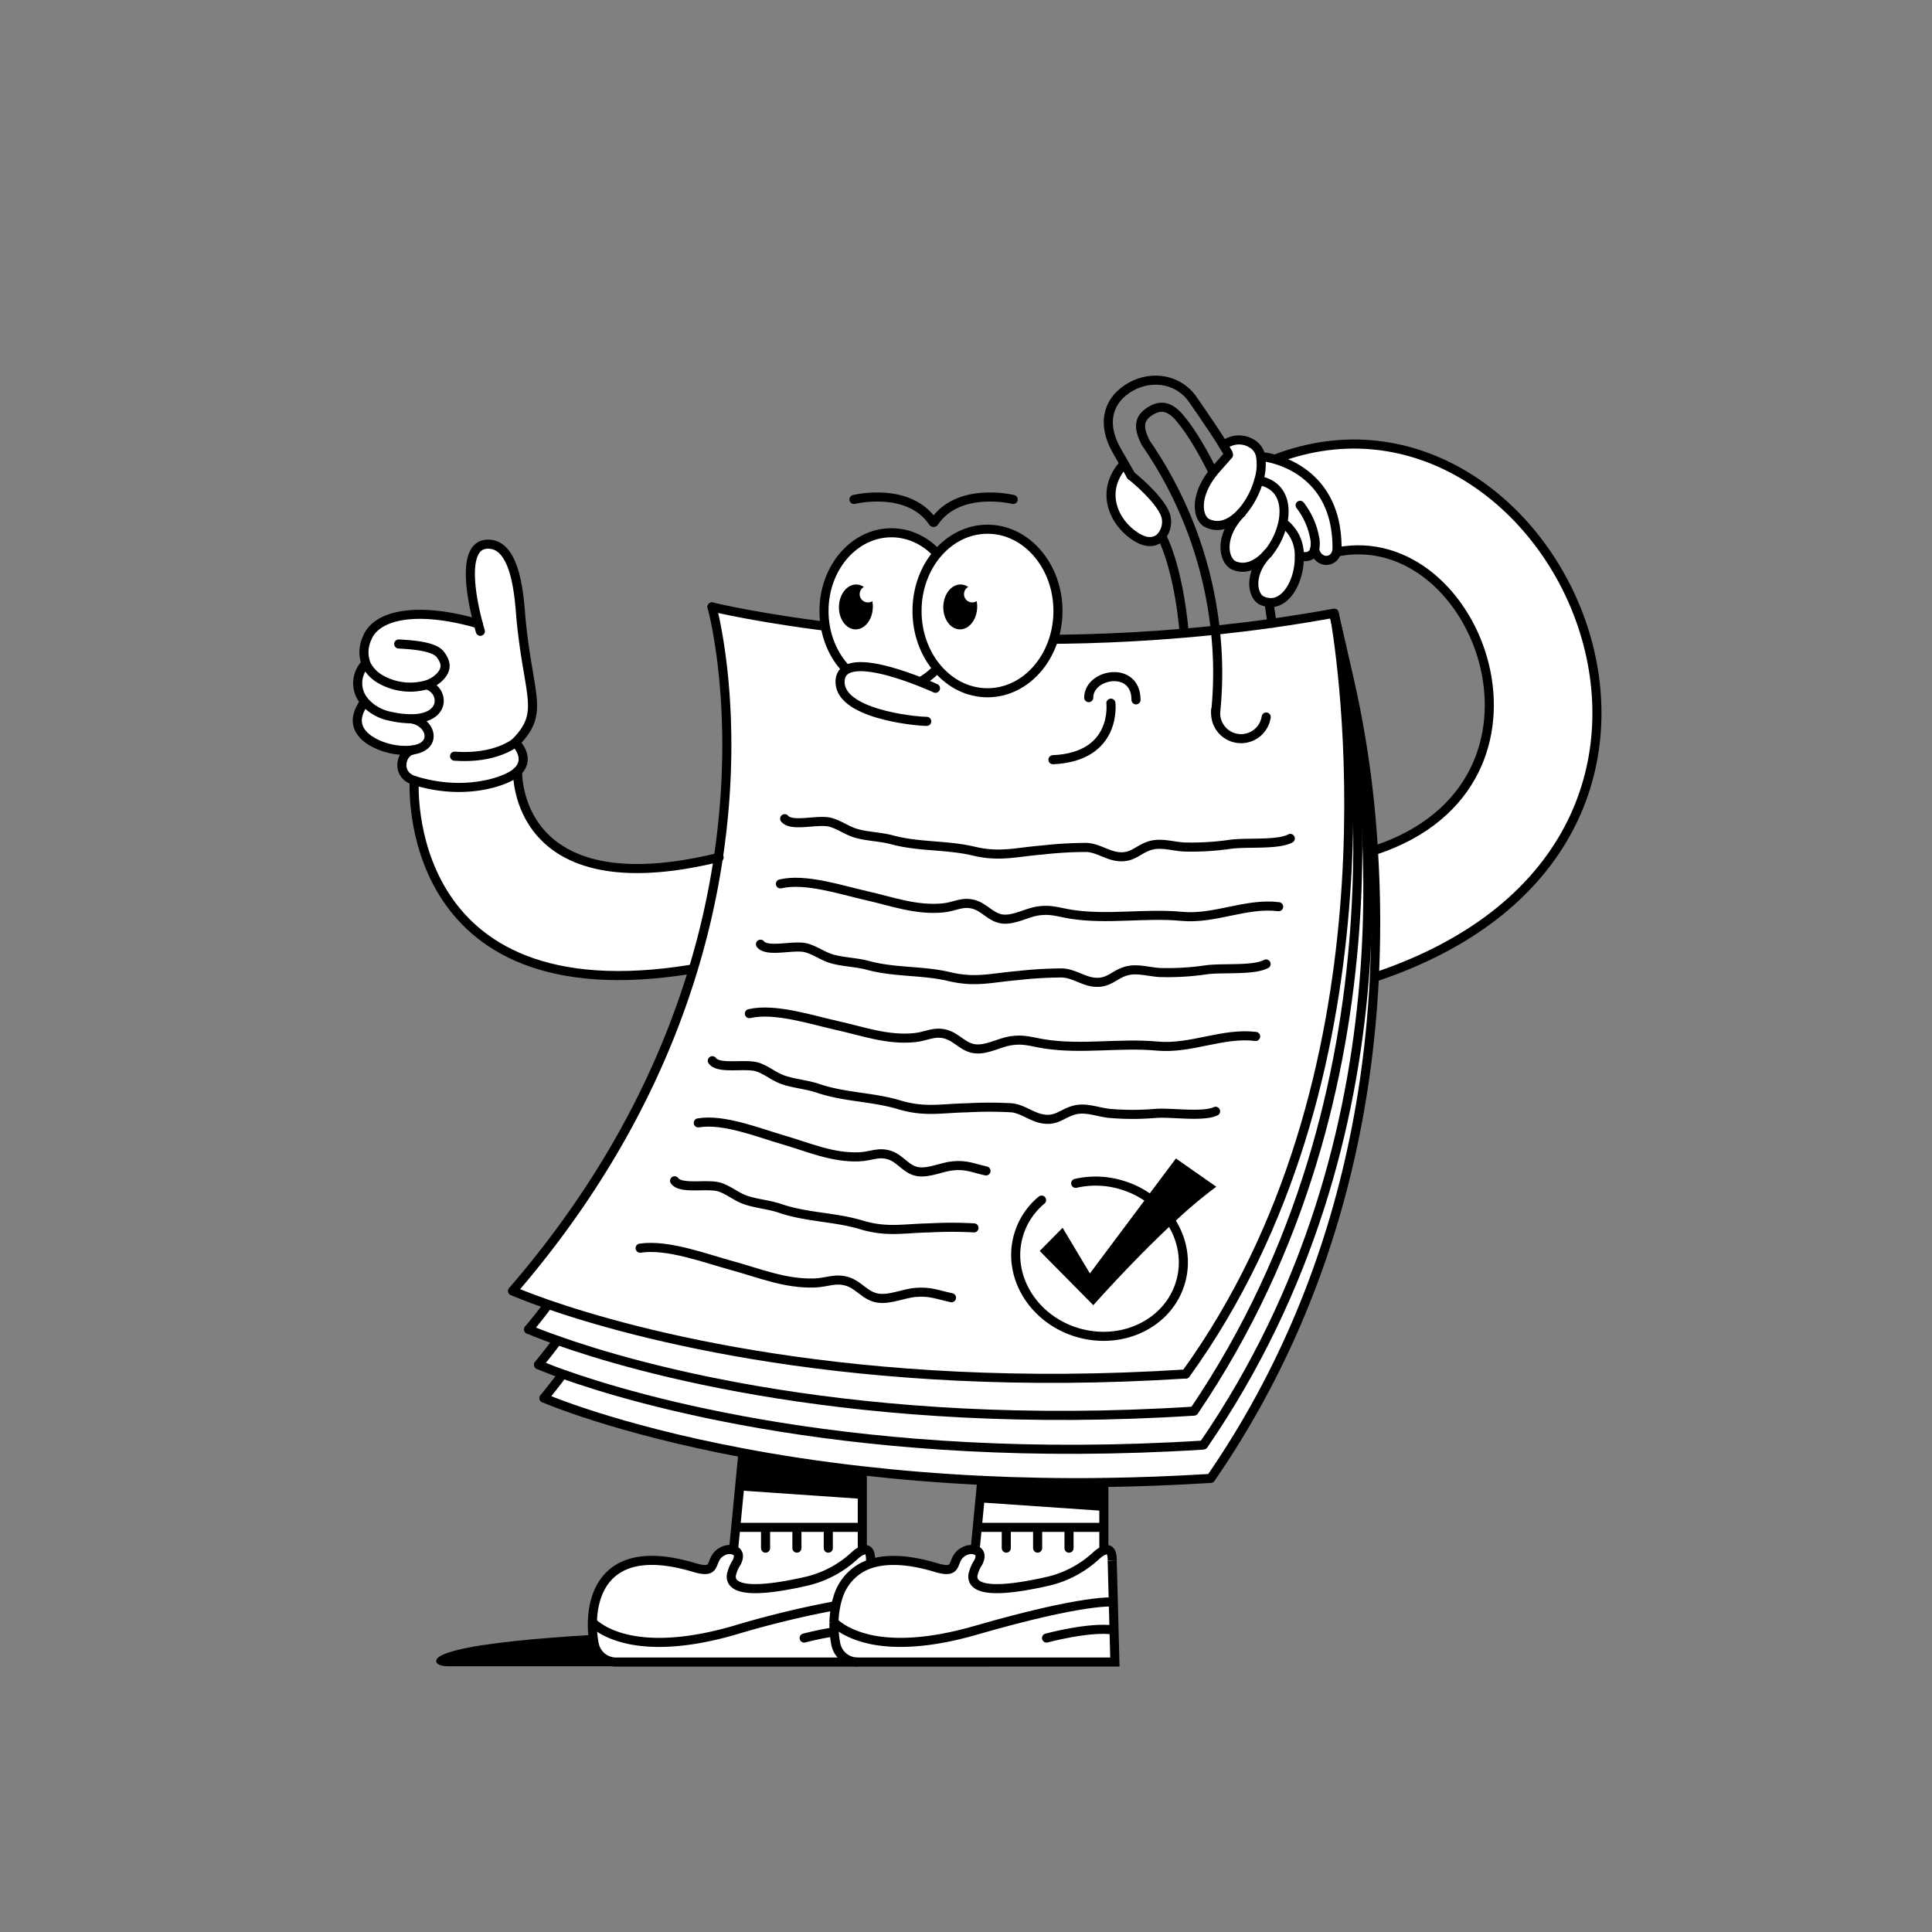 <svg id="Layer_1" data-name="Layer 1" xmlns="http://www.w3.org/2000/svg" viewBox="0 0 400 400"><rect x="0" y="0" width="400" height="400" fill="#808080" stroke="none"/><defs><style>.cls-1,.cls-4{fill:#fff;}.cls-2,.cls-3{fill:none;}.cls-2,.cls-3,.cls-4{stroke:#000;stroke-width:1.88px;}.cls-2,.cls-4{stroke-linecap:round;stroke-linejoin:round;}.cls-3{stroke-miterlimit:10;}</style></defs><title>Desk_Dudes22</title><path d="M203.75,336.72s-99.27-.5-112.34,6c-1.83.91-1.41,2.27,1.45,2.26H204.65Z"/><path class="cls-1" d="M264.13,95c57.41-21.8,105.3,78.87,20.69,107.26l-.27,0a235.41,235.41,0,0,0-.21-26.21l.48,0c41.37-13.82,21.35-67.48-8-61.7h-.14a3.25,3.25,0,0,0,.1-.85c0-12.74-8.2-16.93-12.62-18.27Z"/><path class="cls-1" d="M148.73,177.54a162,162,0,0,1-5.23,23.2l-.28-.09c-60.64,9.93-57.46-39.06-57.46-39.06,9.93,3.1,17.95.48,20.55-1.22a6.17,6.17,0,0,0,.85-.68S106.14,187.9,148.73,177.54Z"/><path class="cls-1" d="M251.62,130.48c3.86-.41,7.77-.88,11.74-1.44q6.34-.9,12.86-2.08s.1.57.28,1.65h0c2.05,12.61,13.23,94.64-31,155.87h0c-68.71,4.42-115-8.48-132-14.4-4.84-1.68-7.34-2.8-7.34-2.8,19.83-23,31.14-46,37.36-66.53a162,162,0,0,0,5.23-23.2c4.6-30.74-1.32-51.88-1.32-51.88s41.77,10.25,97.77,5.43Q248.38,130.82,251.62,130.48Z"/><path class="cls-1" d="M245.51,284.48c44.22-61.23,33-143.26,31-155.87.13.47.29,1.09.49,1.86h0c3.49,17.22,15.69,94.53-29.73,161.59l-.13.09c-69.74,4.46-116-9-131.71-14.62-3.93-1.4-6-2.3-6-2.3,1.44-1.76,2.65-3.29,4-5.05l0-.12c17.07,5.92,63.32,18.82,132,14.4Z"/><path class="cls-1" d="M278.48,137c5.3,25.38,14.91,97.79-29.25,162.12l-.11.09c-71.14,4.48-117.84-9.44-132.6-14.7-3.31-1.18-5-1.93-5-1.93,1.42-1.75,2.61-3.28,3.91-5h0c15.72,5.58,62,19.08,131.71,14.62l.13-.09C292.68,225,280.48,147.7,277,130.48,277.39,132.05,277.91,134.24,278.48,137Z"/><path class="cls-1" d="M249.23,299.1c44.16-64.33,34.55-136.74,29.25-162.12a214.52,214.52,0,0,1,5.86,39,235.41,235.41,0,0,1,.21,26.21c-1.49,31-9.59,68.61-33.81,103.79l-.1.09q-11.47.72-22.1.84c-8.89.12-17.32-.05-25.27-.43-8.88-.43-17.17-1.13-24.83-2-9.09-1-17.31-2.31-24.61-3.69-26.76-5-41.2-11.35-41.2-11.35,1.42-1.75,2.44-3,3.74-4.79l.15-.18c14.76,5.26,61.46,19.18,132.6,14.7Z"/><path class="cls-1" d="M228.54,316.22h-26.2l-.46,4.7c.87.26,1.42,1,.68,2.54a7.5,7.5,0,0,0-1.13,2.69c-.22,2.18,2.07,4.34,15.82,1.18a22.11,22.11,0,0,0,9.71-5.24,6.34,6.34,0,0,1,1.58-1.09Z"/><path class="cls-1" d="M152.62,316.22l-.29,0-.46,4.72c.87.26,1.42,1,.68,2.54a7.52,7.52,0,0,0-1.13,2.72c-.2,2.16,2.12,4.3,15.82,1.15a22.11,22.11,0,0,0,9.71-5.24,6.34,6.34,0,0,1,1.58-1.09v-4.77H152.62Z"/><path class="cls-1" d="M228.54,306.93c-8.89.12-17.32-.05-25.27-.43l-.93,9.71h26.2v-9.29Z"/><path class="cls-1" d="M178.44,304.5c-9.09-1-17.31-2.31-24.61-3.69l0,.17-1.47,15.21.29,0h25.91v-11.3Z"/><path class="cls-1" d="M230.5,331.69s-5.72-.73-28.47,5.84c-9.85,2.85-16.72,2.88-21.34,2-5-1-7.34-3-8-3.63h0a18.25,18.25,0,0,1,.38-3.48,200.19,200.19,0,0,0-21,5.1c-20.45,5.92-28-.31-29.36-1.62a20.47,20.47,0,0,0,.38,4.47,4.6,4.6,0,0,0,4.51,3.73h50l-.4,0,.4,0h53.28Zm-56.16,11.1a4.66,4.66,0,0,0,1.27.88A4.66,4.66,0,0,1,174.34,342.79Zm1.63,1a5.16,5.16,0,0,0,.77.21A5.16,5.16,0,0,1,176,343.82Z"/><path class="cls-1" d="M244.44,265.34c-2.41,8.46-11.89,13.19-21.16,10.55s-14.84-11.65-12.43-20.12a14.81,14.81,0,0,1,4.8-7.35c4.38,10.79,7.89,22.72,7.89,22.72l14.86-5.48-2.31-6.33L227,265.49,222.71,245a18.52,18.52,0,0,1,9.3.27C241.28,247.86,246.85,256.86,244.44,265.34Z"/><path d="M220,254.2l5.65,9.45,12.57-16.8,5.24-7,8.36,5.85a97.93,97.93,0,0,0-8.68,7.3c-8.54,7.91-16.78,17.23-16.78,17.23L215.26,259Z"/><path class="cls-1" d="M230.27,323.1c0-2.16-.74-2.54-1.73-2.11a6.34,6.34,0,0,0-1.58,1.09,22.11,22.11,0,0,1-9.71,5.24c-13.75,3.16-16,1-15.82-1.18a7.5,7.5,0,0,1,1.13-2.69c.74-1.5.19-2.28-.68-2.54A3.09,3.09,0,0,0,200,321c-3.62,1.49-.74,5.15-6.2,3.51-6-1.79-10.34-1.82-13.48-.8a11.65,11.65,0,0,0-1.75.74,10.58,10.58,0,0,0-5.11,6.48c-.15.49-.27,1-.37,1.47a18.25,18.25,0,0,0-.38,3.48h0c.68.68,3.05,2.68,8,3.63,4.62.87,11.49.84,21.34-2,22.75-6.57,28.47-5.84,28.47-5.84Z"/><path class="cls-1" d="M180.26,323.1c0-2.16-.74-2.54-1.73-2.11a6.34,6.34,0,0,0-1.58,1.09,22.11,22.11,0,0,1-9.71,5.24c-13.7,3.15-16,1-15.82-1.15h0l.5-5.25A3.09,3.09,0,0,0,150,321c-3.62,1.49-.74,5.15-6.2,3.51-17.12-5.14-21,4.18-21.09,11.37,1.32,1.31,8.91,7.54,29.36,1.62a200.19,200.19,0,0,1,21-5.1c.1-.49.22-1,.37-1.47a10.58,10.58,0,0,1,5.11-6.48,11.65,11.65,0,0,1,1.75-.74Z"/><path class="cls-1" d="M151.87,320.91c.87.26,1.42,1,.68,2.54a7.52,7.52,0,0,0-1.13,2.72h0Z"/><path class="cls-1" d="M259.18,91.85a3.73,3.73,0,0,1,1.84,2.8,11.17,11.17,0,0,1-.41,4.83,17.06,17.06,0,0,1-3.55,6.62l0,0-.36.38c-1.94,2-4.32,3-6.7,1.83-2-1-3-5.62,1.61-11l2.77-3.14-.1-.36c-.26-.46-.57-1-.93-1.58h0A5,5,0,0,1,259.18,91.85Z"/><path class="cls-1" d="M264.2,95.16a15.33,15.33,0,0,0-2.75-.59l-.43.08a11.17,11.17,0,0,1-.41,4.83,17.06,17.06,0,0,1-3.55,6.62l0,0a4.27,4.27,0,0,1-.36.38c-4.5,4.93-3.18,9.58-1.24,10.5,2.27,1.08,4.68,0,6.6-2l.42-.46a6,6,0,0,1-.42.46c-3.74,4.34-2.55,8.45-.85,9.26a4.69,4.69,0,0,0,1.53.44c3.72.35,6.39-4.77,6.27-9.58h.48s2.19.6,2.72-1.41c.67,3,3.92,2.92,4.54.53a3.25,3.25,0,0,0,.1-.85C276.82,100.69,268.62,96.5,264.2,95.16Z"/><path class="cls-1" d="M107.88,128.24c-.35-3.65-.77-16-7.15-15.56-4.85.35-3.49,9.8-1.72,16.46-13-3.76-21.19-1.72-23,3a6.83,6.83,0,0,0-.16,5.43h0l-.38.09h0a5.77,5.77,0,0,0,.07,7.6l.21.25-.46.1h0c-4.29,6.2,3.18,9.1,6.7,9.57a14.93,14.93,0,0,0,2.49.14h0a8.56,8.56,0,0,0,1-.09c-2.55.4-3.68,5.1.24,6.32,9.93,3.1,17.95.48,20.55-1.22a6.17,6.17,0,0,0,.85-.68c2.85-2.79-.46-5.95-.46-5.95C112.83,147.48,109.44,144.44,107.88,128.24Z"/><path class="cls-1" d="M234.18,98.48l-1.35-2.36-.35.19c-4.81,5.57-1.87,12.11,3,15,2.24,1.33,4,.89,5-.3a4.72,4.72,0,0,0,1-3.65C241.11,104.5,236.19,100.09,234.18,98.48Z"/><polyline class="cls-2" points="151.87 320.91 152.33 316.19 153.8 300.98"/><polyline class="cls-2" points="178.53 304.92 178.53 316.22 178.53 320.99"/><path class="cls-3" d="M177.54,344.11h-50a4.6,4.6,0,0,1-4.51-3.73,20.47,20.47,0,0,1-.38-4.47c.14-7.19,4-16.51,21.09-11.37,5.46,1.64,2.58-2,6.2-3.51a3.09,3.09,0,0,1,1.92-.12c.87.26,1.42,1,.68,2.54a7.52,7.52,0,0,0-1.13,2.72c-.2,2.16,2.12,4.3,15.82,1.15a22.11,22.11,0,0,0,9.71-5.24,6.34,6.34,0,0,1,1.58-1.09c1-.43,1.75-.05,1.73,2.11"/><line class="cls-3" x1="180.26" y1="323.1" x2="180.28" y2="323.74"/><path class="cls-2" d="M147.41,125.66s41.77,10.25,97.77,5.43q3.19-.27,6.44-.61c3.86-.41,7.77-.88,11.74-1.44q6.34-.9,12.86-2.08"/><path class="cls-2" d="M106.14,267.27s2.5,1.12,7.34,2.8c17.07,5.92,63.32,18.82,132,14.4"/><path class="cls-2" d="M276.5,128.61c2.05,12.61,13.23,94.64-31,155.87h0"/><path class="cls-2" d="M276.22,127s.1.57.28,1.65"/><path class="cls-2" d="M277,130.48c3.49,17.22,15.69,94.53-29.73,161.59"/><path class="cls-2" d="M276.22,127s.31,1.22.77,3.51"/><path class="cls-2" d="M147.41,125.66s5.92,21.14,1.32,51.88a162,162,0,0,1-5.23,23.2c-6.22,20.56-17.53,43.55-37.36,66.53"/><path class="cls-2" d="M109.47,275.24s2,.9,6,2.3c15.72,5.58,62,19.08,131.71,14.62"/><path class="cls-2" d="M113.43,270.19c-1.31,1.76-2.52,3.29-4,5.05"/><path class="cls-2" d="M276.22,127.6s.1.35.28,1h0c.13.47.29,1.09.49,1.86h0c.4,1.57.92,3.76,1.49,6.5,5.3,25.38,14.91,97.79-29.25,162.12"/><path class="cls-2" d="M111.51,282.56s1.7.75,5,1.93c14.76,5.26,61.46,19.18,132.6,14.7"/><path class="cls-2" d="M115.42,277.54c-1.3,1.74-2.49,3.27-3.91,5"/><path class="cls-2" d="M277.81,134.5s.26.86.67,2.48a214.52,214.52,0,0,1,5.86,39,235.41,235.41,0,0,1,.21,26.21c-1.49,31-9.59,68.61-33.81,103.79"/><path class="cls-2" d="M112.63,289.46s14.44,6.31,41.2,11.35c7.3,1.38,15.52,2.66,24.61,3.69,7.66.87,15.95,1.57,24.83,2,7.95.38,16.38.55,25.27.43q10.62-.14,22.1-.84"/><path class="cls-2" d="M116.37,284.67c-1.3,1.75-2.32,3-3.74,4.79"/><path class="cls-2" d="M232.48,96.31c-4.81,5.57-1.87,12.11,3,15,2.24,1.33,4,.89,5-.3a4.72,4.72,0,0,0,1-3.65c-.39-2.88-5.31-7.29-7.32-8.9"/><path class="cls-2" d="M257.06,106.1a17.06,17.06,0,0,0,3.55-6.62,11.17,11.17,0,0,0,.41-4.83,3.73,3.73,0,0,0-1.84-2.8,5,5,0,0,0-5.86.39"/><path class="cls-2" d="M254.35,94.18l-2.77,3.14c-4.58,5.4-3.6,10.07-1.61,11,2.38,1.13,4.76.14,6.7-1.83a4.27,4.27,0,0,0,.36-.38"/><path class="cls-2" d="M262.45,114.59a6,6,0,0,1-.42.46c-1.92,2-4.33,3-6.6,2-1.94-.92-3.26-5.57,1.24-10.5l.36-.38,0,0"/><path class="cls-2" d="M260.64,99.48c4.81.89,5.85,5,4.88,9.08a15,15,0,0,1-3,6"/><path class="cls-2" d="M266,108.49a8.26,8.26,0,0,1,3,6.68c.12,4.81-2.55,9.93-6.27,9.58a4.69,4.69,0,0,1-1.53-.44c-1.7-.81-2.89-4.92.85-9.26l.42-.46,0,0,.16-.17"/><path class="cls-2" d="M240.52,111s3.41,6.1,4.66,20.06"/><path class="cls-2" d="M262.71,124.75c.31,1.92.4,2.51.64,4.27"/><path class="cls-2" d="M254.25,93.82c-.26-.46-.57-1-.93-1.58-2.4-3.92-6.64-9.91-6.64-9.91-3.2-4.17-9-4.72-13.36-1.77s-4.93,7.68-2.2,12.57l1.71,3,1.35,2.36"/><path class="cls-2" d="M250.9,97.26c-3.48-7-6.11-10.06-6.12-10.06-1.91-2.56-3.88-3.66-6.3-2.29-2.68,1.52-3,3.43-1.23,6.83a84,84,0,0,1,14.37,38.74,79.94,79.94,0,0,1,.07,17v0"/><path class="cls-2" d="M262.15,148.45a5.26,5.26,0,0,1-10.46-.93c0-.16,0-.33,0-.49"/><path class="cls-2" d="M261.45,94.57a15.33,15.33,0,0,1,2.75.59c4.42,1.34,12.62,5.53,12.62,18.27a3.25,3.25,0,0,1-.1.85c-.62,2.39-3.87,2.42-4.54-.53"/><path class="cls-2" d="M264.11,95h0c57.41-21.8,105.3,78.87,20.69,107.26"/><path class="cls-2" d="M276.86,114.27c29.31-5.78,49.33,47.88,8,61.7"/><path class="cls-2" d="M269.46,115.16s2.19.6,2.72-1.41a5.66,5.66,0,0,0,0-2.43,15.63,15.63,0,0,0-3-6.7"/><path class="cls-2" d="M99.45,130.7c-.15-.5-.29-1-.44-1.56-1.77-6.66-3.13-16.11,1.72-16.46,6.38-.48,6.8,11.91,7.15,15.56,1.56,16.2,5,19.24-1.18,25.5,0,0,3.31,3.16.46,5.95a6.17,6.17,0,0,1-.85.68c-2.6,1.7-10.62,4.32-20.55,1.22-3.92-1.22-2.79-5.92-.24-6.32"/><path class="cls-2" d="M99,129.14c-13-3.76-21.19-1.72-23,3a6.83,6.83,0,0,0-.16,5.43h0a7.26,7.26,0,0,0,2.84,3,12.4,12.4,0,0,0,9.78,1.18,6.56,6.56,0,0,0,2.69-1.71c1.36-1.48,1.31-2.85,0-4.55s-5.74-2-8.6-2.16"/><path class="cls-2" d="M75.45,137.69a5.77,5.77,0,0,0,.07,7.6l.21.25a9.41,9.41,0,0,0,5.1,2.76,19.84,19.84,0,0,0,4.42.52h0c7.2-.08,6.72-5.86,3.21-7"/><path class="cls-2" d="M75.27,145.65c-4.29,6.2,3.18,9.1,6.7,9.57a14.93,14.93,0,0,0,2.49.14h0a8.56,8.56,0,0,0,1-.09h0c5.33-.78,3.7-5.88-.32-6.43"/><path class="cls-2" d="M94.11,156.56c8.52.63,12.59-2.82,12.59-2.82"/><path class="cls-2" d="M107.16,159.69s-1,28.21,41.57,17.85l.15,0"/><path class="cls-2" d="M85.76,161.59s-3.18,49,57.46,39.06"/><path class="cls-3" d="M173.05,332.43a200.19,200.19,0,0,0-21,5.1c-20.45,5.92-28-.31-29.36-1.62l-.22-.23"/><polyline class="cls-2" points="201.88 320.91 202.34 316.21 203.27 306.5"/><polyline class="cls-2" points="228.54 306.97 228.54 316.22 228.54 320.99"/><path class="cls-3" d="M172.67,335.91a18.25,18.25,0,0,1,.38-3.48c.1-.49.22-1,.37-1.47a10.58,10.58,0,0,1,5.11-6.48,11.65,11.65,0,0,1,1.75-.74c3.14-1,7.5-1,13.48.8,5.46,1.64,2.58-2,6.2-3.51a3.09,3.09,0,0,1,1.92-.12c.87.26,1.42,1,.68,2.54a7.5,7.5,0,0,0-1.13,2.69c-.22,2.18,2.07,4.34,15.82,1.18a22.11,22.11,0,0,0,9.71-5.24,6.34,6.34,0,0,1,1.58-1.09c1-.43,1.75-.05,1.73,2.11"/><path class="cls-3" d="M230.27,323.1l.23,8.59.32,12.42H177.54a4.62,4.62,0,0,1-4.5-3.73,21.16,21.16,0,0,1-.37-4.47"/><path class="cls-3" d="M230.5,331.69s-5.72-.73-28.47,5.84c-9.85,2.85-16.72,2.88-21.34,2-5-1-7.34-3-8-3.63h0l-.22-.23"/><line class="cls-2" x1="152.62" y1="316.22" x2="178.3" y2="316.22"/><line class="cls-2" x1="158.5" y1="316.68" x2="158.5" y2="320.53"/><line class="cls-2" x1="164.99" y1="316.68" x2="164.99" y2="320.52"/><line class="cls-2" x1="171.49" y1="316.68" x2="171.49" y2="320.53"/><line class="cls-2" x1="202.46" y1="316.22" x2="228.14" y2="316.22"/><line class="cls-2" x1="208.34" y1="316.68" x2="208.34" y2="320.52"/><line class="cls-2" x1="214.83" y1="316.68" x2="214.83" y2="320.52"/><line class="cls-2" x1="221.33" y1="316.68" x2="221.33" y2="320.53"/><path class="cls-2" d="M230,145.58s1.37,11.12-12,11.71"/><path class="cls-2" d="M225.41,144.44c0-5,9.79-6.73,9.79.46"/><path class="cls-2" d="M162.46,169.5c1.45,1.79,6.9.05,9.47.75,1.89.52,3.4,1.71,5.26,2.26,2.37.7,5,.7,7.47,1.36,5.67,1.53,11.31,1,17,2.36,5.4,1.27,8.72.18,14.1-.24a81.91,81.91,0,0,1,9.2-.54c2.34.11,4.31,1.68,6.58,1.9,3,.31,4-1.48,6.54-2.27,2.29-.71,4.73.16,7.09.28a56,56,0,0,0,9.7-.58c3.35-.43,9.68.19,12.27-1.19"/><path class="cls-2" d="M157.45,195.49c1.45,1.79,6.9.06,9.47.76,1.89.51,3.4,1.7,5.26,2.25,2.37.7,5,.7,7.47,1.36,5.67,1.54,11.32,1,17,2.36,5.4,1.27,8.72.19,14.1-.24a82,82,0,0,1,9.21-.54c2.33.11,4.3,1.68,6.57,1.91,3,.3,4-1.49,6.54-2.28,2.29-.7,4.73.16,7.1.28a55,55,0,0,0,9.69-.58c3.36-.43,9.68.2,12.27-1.19"/><path class="cls-2" d="M161.58,183c5.21-1.23,12.68,1.29,17.82,2.44s10.31,3.09,15.87,2.53c2.42-.24,4-1.43,6.46-.69,2.19.66,3.5,2.75,5.87,3s4.87-1.28,7.17-1.66c2.74-.44,4.25.22,6.89.65,7.6,1.22,15.42-.28,23,.45,6.84.65,13.33-2.84,20.07-2"/><path class="cls-2" d="M155.15,209.86c5.29-1.22,12.88,1.29,18.09,2.45,5.38,1.18,10.47,3.09,16.12,2.52,2.46-.24,4.08-1.42,6.56-.68,2.23.66,3.56,2.75,6,3s4.94-1.29,7.28-1.66c2.78-.45,4.32.22,7,.64,7.71,1.22,15.66-.27,23.38.45,7,.65,13.54-2.83,20.39-2"/><path class="cls-2" d="M147.48,219.61c1.34,1.87,6.89.48,9.41,1.33,1.85.63,3.28,1.91,5.11,2.58,2.32.84,5,1,7.37,1.81,5.57,1.88,11.23,1.74,16.78,3.4,5.31,1.6,8.69.73,14.09.63a81,81,0,0,1,9.22,0c2.32.25,4.19,1.94,6.44,2.3,3,.49,4.06-1.24,6.68-1.87,2.32-.56,4.7.46,7.06.72a56.23,56.23,0,0,0,9.71,0c3.38-.22,9.65.79,12.32-.43"/><path class="cls-2" d="M139.67,244.47c1.34,1.87,6.89.48,9.41,1.34,1.85.63,3.29,1.91,5.11,2.57,2.32.84,5,1,7.37,1.82,5.57,1.88,11.23,1.73,16.78,3.4,5.31,1.59,8.7.72,14.09.62a83.34,83.34,0,0,1,9.22,0"/><path class="cls-2" d="M144.57,232.48c5.27-.9,12.57,2.07,17.63,3.53,5.21,1.51,10.1,3.72,15.68,3.5,2.43-.09,4.1-1.17,6.5-.28,2.14.79,3.32,3,5.67,3.35s4.94-1,7.26-1.21c2.75-.28,4.22.48,6.83,1.06"/><path class="cls-2" d="M132.53,258.42c5.7-.87,13.61,2.14,19.08,3.63,5.64,1.54,10.94,3.77,17,3.58,2.63-.08,4.43-1.15,7-.26,2.32.81,3.61,3,6.15,3.39s5.33-1,7.84-1.18c3-.26,4.57.5,7.4,1.1"/><path class="cls-2" d="M222.71,245a18.52,18.52,0,0,1,9.3.27c9.27,2.64,14.84,11.64,12.43,20.12s-11.89,13.19-21.16,10.55-14.84-11.65-12.43-20.12a14.81,14.81,0,0,1,4.8-7.35"/><path class="cls-2" d="M216.67,339.14s8.9-2.4,13.83-1.67"/><path class="cls-2" d="M166.49,339.14s2.7-.73,6-1.26"/><ellipse class="cls-4" cx="184.56" cy="126.5" rx="13.96" ry="16.2"/><ellipse class="cls-4" cx="204.45" cy="126.5" rx="14.59" ry="16.93"/><polygon points="153.35 300.98 153.06 308.58 178.3 310.32 177.82 304.43 153.35 300.98"/><polygon points="203.07 306.49 202.9 311.05 228.14 312.79 227.66 306.9 203.07 306.49"/><ellipse cx="198.8" cy="125.66" rx="4.65" ry="3.51" transform="translate(68.09 321.17) rotate(-88.53)"/><circle class="cls-1" cx="201.3" cy="123.01" r="1.72"/><ellipse cx="177.2" cy="125.66" rx="4.65" ry="3.51" transform="translate(47.04 299.58) rotate(-88.53)"/><circle class="cls-1" cx="179.7" cy="123.01" r="1.72"/><path class="cls-2" d="M176.8,103.41s11.33-2.81,16.4,4.73"/><path class="cls-2" d="M209.77,103.41s-11.33-2.81-16.39,4.73"/><path class="cls-1" d="M193.68,142.5l-1.81,6.85c-2.43,0-18.68-1.6-17.92-8.61S193.68,142.5,193.68,142.5Z"/><path class="cls-2" d="M193.68,142.5s-19-8.78-19.73-1.76,15.49,8.61,17.92,8.61"/></svg>